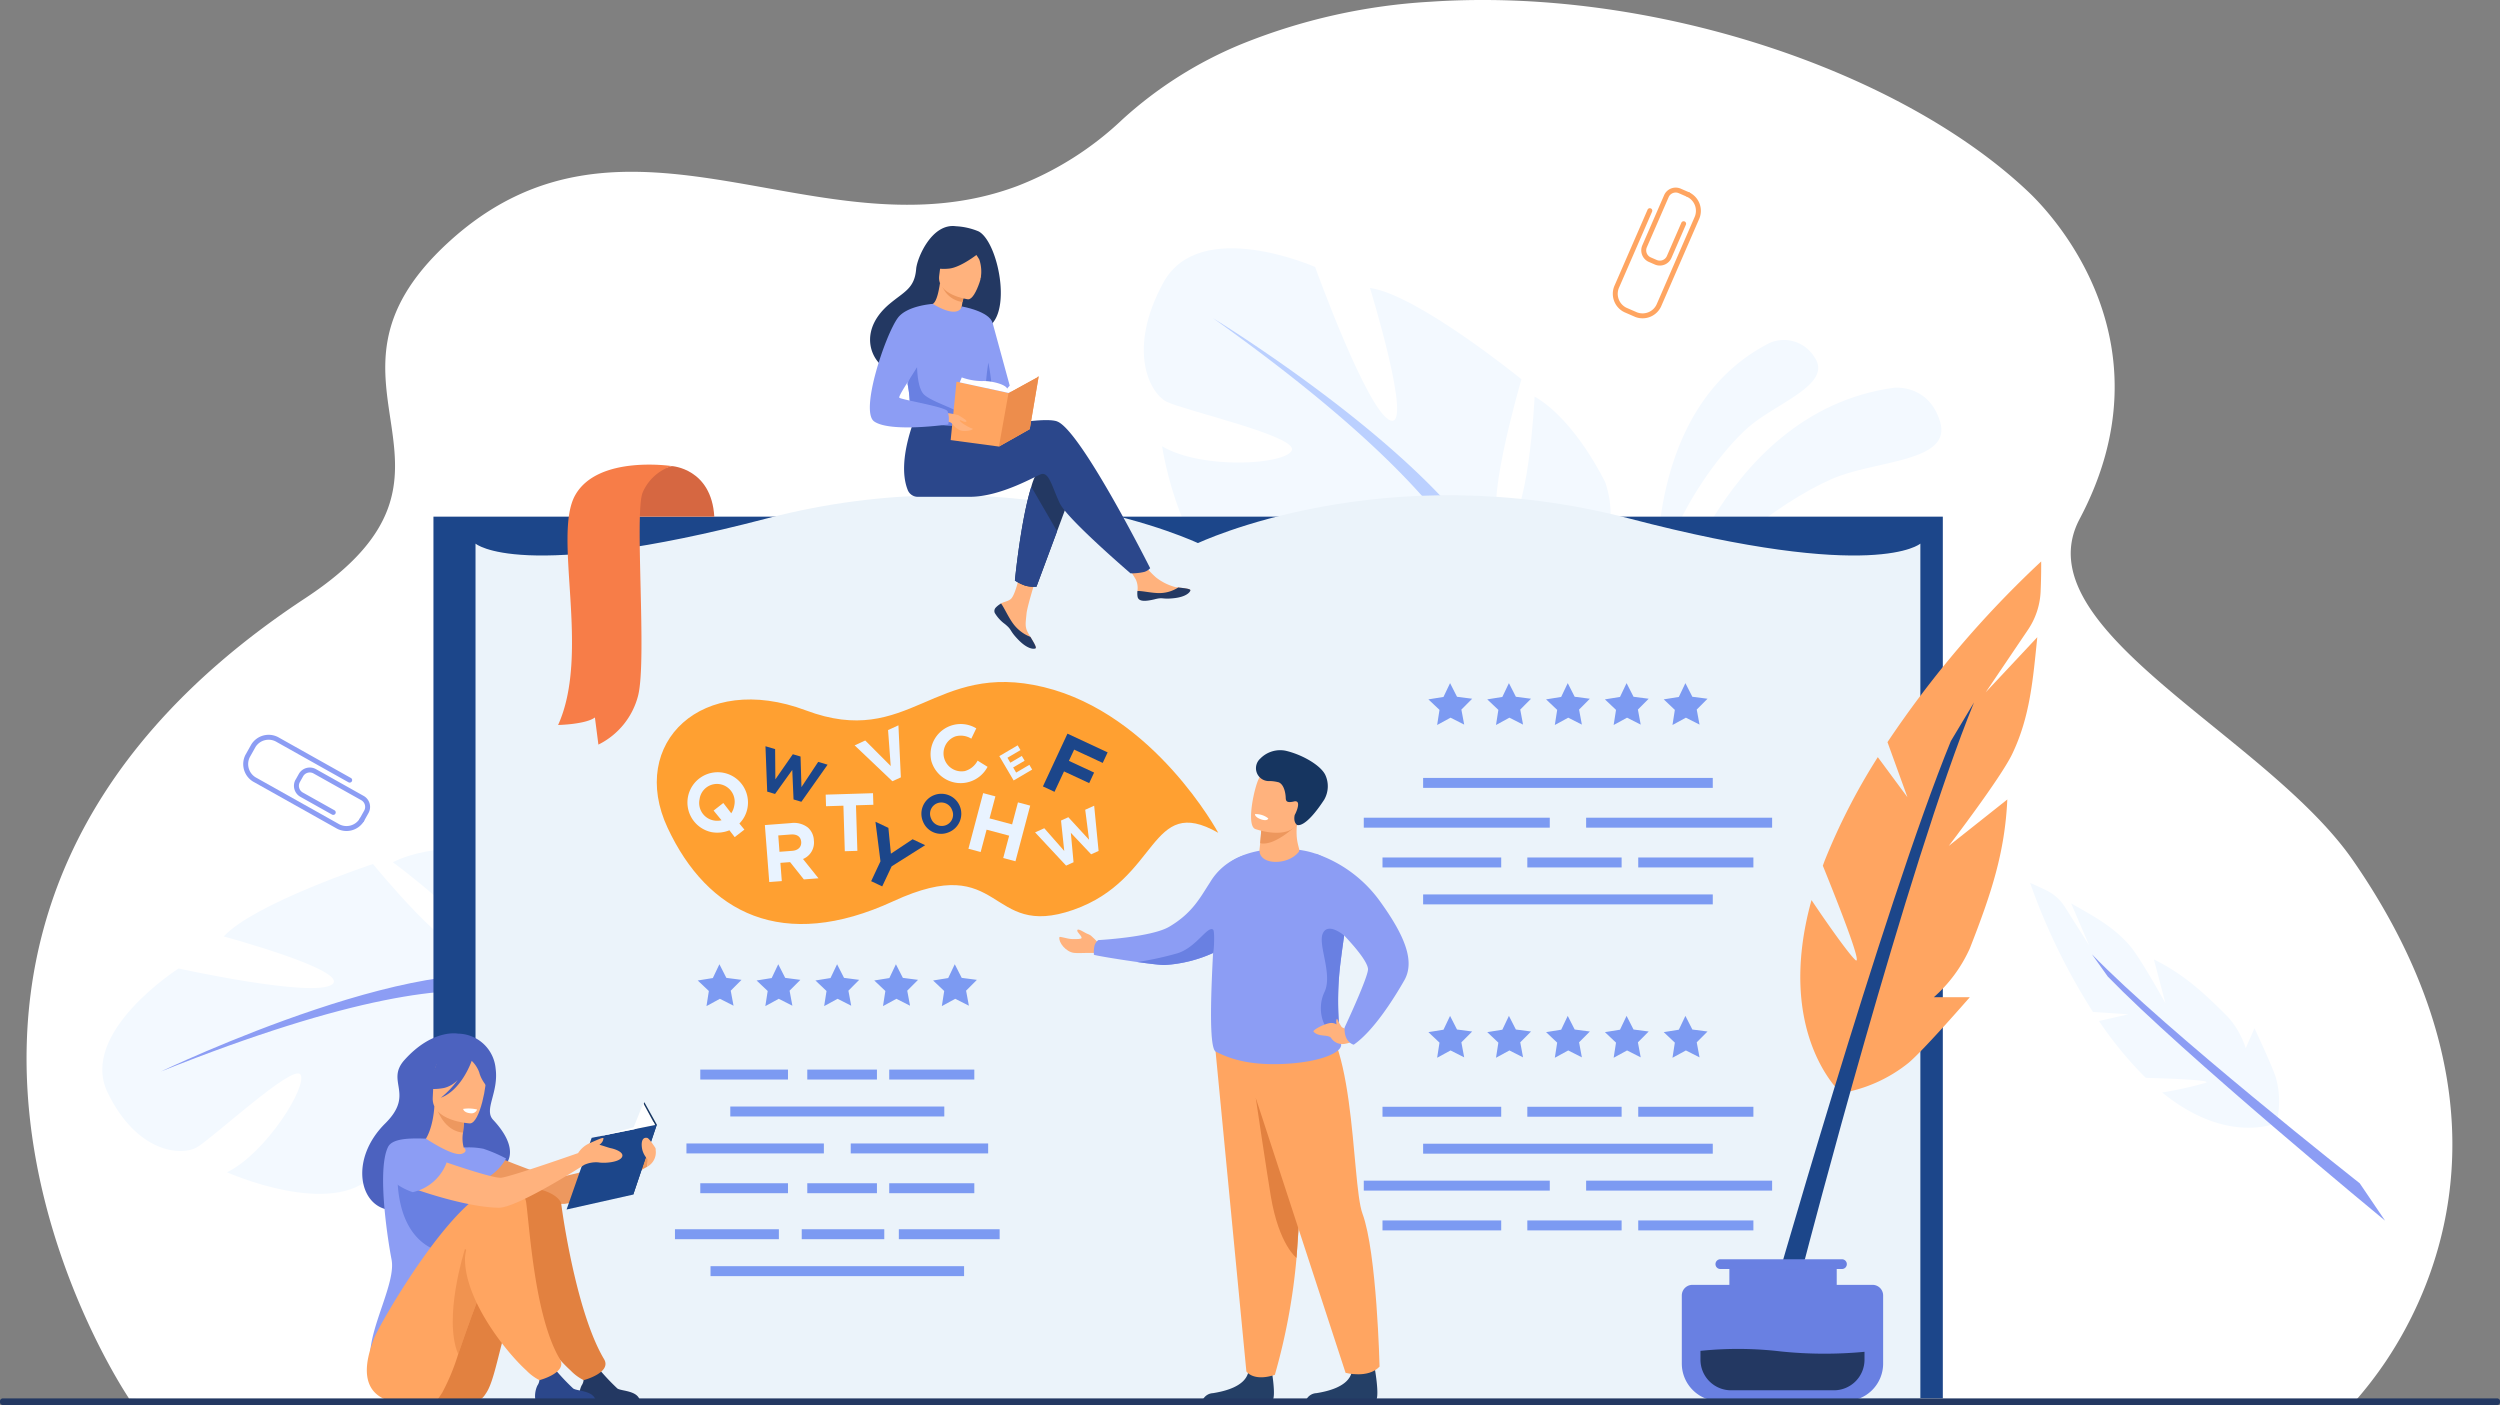 <svg id="Grupo_998550" data-name="Grupo 998550" xmlns="http://www.w3.org/2000/svg" xmlns:xlink="http://www.w3.org/1999/xlink" width="410.116" height="230.487" viewBox="0 0 410.116 230.487">
  <rect x="0" y="0" width="410.116" height="230.487" fill="#808080" stroke="none"/>
  <defs>
    <clipPath id="clip-path">
      <rect id="Rectángulo_344754" data-name="Rectángulo 344754" width="410.116" height="230.487" fill="none"/>
    </clipPath>
    <clipPath id="clip-path-2">
      <rect id="Rectángulo_344753" data-name="Rectángulo 344753" width="410.115" height="230.487" fill="none"/>
    </clipPath>
    <clipPath id="clip-path-3">
      <rect id="Rectángulo_344751" data-name="Rectángulo 344751" width="4.823" height="17.268" fill="none"/>
    </clipPath>
  </defs>
  <g id="Grupo_998549" data-name="Grupo 998549" clip-path="url(#clip-path)">
    <g id="Grupo_998548" data-name="Grupo 998548" transform="translate(0 0)">
      <g id="Grupo_998547" data-name="Grupo 998547" clip-path="url(#clip-path-2)">
        <path id="Trazado_698592" data-name="Trazado 698592" d="M43.624,229.468l-.032-.069a.355.355,0,0,1-.034-.1c-.13-.275-52.613-77.443,28.977-131.162,31.925-21.02-2-34.894,23.389-58.294,29.173-26.889,61.012,2.858,93.454-9.336a52.571,52.571,0,0,0,17.241-10.934A66.663,66.663,0,0,1,226.051,7.265,97.272,97.272,0,0,1,257.21.279c36.249-2.436,77.043,11.262,98.1,31.282,4.237,4.033,23.51,24.891,8.319,53.563-9.592,18.1,30.591,35.392,44.871,56.064,24.192,35.021,16.393,62.476,8.4,77.1-1.015,1.86-2.034,3.51-2.989,4.942a64.67,64.67,0,0,1-5.173,6.714s-365.008-.2-365.107-.474" transform="translate(-22.467 0.001)" fill="#fff"/>
        <path id="Trazado_698593" data-name="Trazado 698593" d="M1678.785,432.535s8.7-36.871,38.046-40.924c0,0,5.71-.7,7.611,5.586s-9.451,6.333-16.469,8.862-23.377,13.25-29.188,26.477" transform="translate(-1406.17 -327.998)" fill="#f3f9ff"/>
        <path id="Trazado_698594" data-name="Trazado 698594" d="M1673.906,385.325s-3.051-30.541,18.365-41.38a5.861,5.861,0,0,1,7.3,2.274c3.114,4.316-5.572,7.342-10.282,11.129s-14.419,16.312-15.386,27.977" transform="translate(-1401.958 -287.688)" fill="#f3f9ff"/>
        <path id="Trazado_698595" data-name="Trazado 698595" d="M1215.65,311.156s20.786-5.892,15.555-21.869c0,0-4.8-10.19-11.612-14.14,0,0-1.047,21.714-5.075,21.269s2.911-24.111,2.911-24.111-17.1-13.9-24.85-14.974c0,0,7.137,23.15,3.342,21.728s-12.34-25.167-12.34-25.167-18.927-8.393-24.906,2.584-2.245,18.069.514,19.5,21.641,5.681,20.569,8.009-14.718,3.206-21.283-.686c0,0,3.214,21.18,13.716,22.653s15.2-4.126,21.669-3.1,10.71,3.848,7.123,4.8-14.069-2.764-20.245.375-10.973,4.837-1.905,9.068,26.473,7.092,31.645.575Z" transform="translate(-967.841 -210.092)" fill="#f3f9ff"/>
        <path id="Trazado_698596" data-name="Trazado 698596" d="M1225.479,321.5s47.373,28.875,48.806,48.856a40.1,40.1,0,0,0,.63,19.013l-.875,3.667s-2.4-13.752-4.928-16.163c0,0,15.341-13.393-43.633-55.373" transform="translate(-1026.476 -269.295)" fill="#bbd0ff"/>
        <path id="Trazado_698597" data-name="Trazado 698597" d="M1504.823,724.795s5.048,13.912-2.958,27.47l-1.906-1.033s5.824-15.648,3.617-24.744,1.248-1.693,1.248-1.693" transform="translate(-1256.384 -604.718)" fill="#bbd0ff"/>
        <path id="Trazado_698598" data-name="Trazado 698598" d="M175.3,879.362s6.962-18.8-7.605-22.469c0,0-10.087-1.213-16.684,2.117,0,0,15.368,11.251,12.855,14.131S147.754,859.3,147.754,859.3s-19.485,6.446-24.484,11.884c0,0,20.867,5.655,17.762,7.885s-25.173-2.628-25.173-2.628-16.438,10.5-11.628,20.374,12.043,10.417,14.593,8.987,15.921-13.89,17.048-11.946-5.639,12.848-12.06,16.018c0,0,17.291,7.72,24.074.362s5.224-13.657,9.493-18.135,8.639-6.375,7.392-3.162-9.669,9.476-10.718,15.73-2.408,10.756,5.621,5.826,19.581-16.922,17.606-24.031Z" transform="translate(-86.567 -717.563)" fill="#f3f9ff"/>
        <path id="Trazado_698599" data-name="Trazado 698599" d="M162.431,1000.433s46.917-22.5,62.361-13.985c0,0,5.116,6.329,1.974,7.109,0,0-1.5-18.227-64.335,6.876" transform="translate(-136.054 -824.65)" fill="#8c9df4"/>
        <rect id="Rectángulo_344721" data-name="Rectángulo 344721" width="247.607" height="144.644" transform="translate(71.105 84.755)" fill="#1c468a"/>
        <path id="Trazado_698600" data-name="Trazado 698600" d="M599.073,648.962V508.224s-30.58-14.677-70.98-4.111-47.716,4.111-47.716,4.111V648.447Z" transform="translate(-402.37 -419.047)" fill="#ebf3fa"/>
        <path id="Trazado_698601" data-name="Trazado 698601" d="M1209.029,648.962V508.224s30.58-14.677,70.98-4.111,47.716,4.111,47.716,4.111V648.447Z" transform="translate(-1012.697 -419.047)" fill="#ebf3fa"/>
        <path id="Trazado_698602" data-name="Trazado 698602" d="M1447.656,692.352l2.488.324-1.771,1.777.461,2.466-2.238-1.135-2.2,1.2.388-2.479-1.822-1.725,2.477-.4,1.077-2.266Z" transform="translate(-1208.639 -578.051)" fill="#7c9af2"/>
        <path id="Trazado_698603" data-name="Trazado 698603" d="M1507.1,692.352l2.488.324-1.771,1.777.461,2.466-2.238-1.135-2.2,1.2.388-2.479-1.822-1.725,2.477-.4,1.077-2.266Z" transform="translate(-1258.427 -578.051)" fill="#7c9af2"/>
        <path id="Trazado_698604" data-name="Trazado 698604" d="M1566.534,692.352l2.488.324-1.77,1.777.46,2.466-2.238-1.135-2.2,1.2.388-2.479-1.822-1.725,2.477-.4,1.077-2.266Z" transform="translate(-1308.213 -578.051)" fill="#7c9af2"/>
        <path id="Trazado_698605" data-name="Trazado 698605" d="M1625.973,692.352l2.488.324-1.771,1.777.46,2.466-2.238-1.135-2.2,1.2.388-2.479-1.822-1.725,2.477-.4,1.077-2.266Z" transform="translate(-1357.999 -578.051)" fill="#7c9af2"/>
        <path id="Trazado_698606" data-name="Trazado 698606" d="M1685.412,692.352l2.488.324-1.771,1.777.46,2.466-2.238-1.135-2.2,1.2.388-2.479-1.822-1.725,2.477-.4,1.077-2.266Z" transform="translate(-1407.787 -578.051)" fill="#7c9af2"/>
        <path id="Trazado_698607" data-name="Trazado 698607" d="M1447.656,1028.513l2.488.324-1.771,1.777.461,2.466-2.238-1.135-2.2,1.2.388-2.479-1.822-1.724,2.477-.4,1.077-2.266Z" transform="translate(-1208.639 -859.624)" fill="#7c9af2"/>
        <path id="Trazado_698608" data-name="Trazado 698608" d="M1507.1,1028.513l2.488.324-1.771,1.777.461,2.466-2.238-1.135-2.2,1.2.388-2.479-1.822-1.724,2.477-.4,1.077-2.266Z" transform="translate(-1258.427 -859.624)" fill="#7c9af2"/>
        <path id="Trazado_698609" data-name="Trazado 698609" d="M1566.534,1028.513l2.488.324-1.77,1.777.46,2.466-2.238-1.135-2.2,1.2.388-2.479-1.822-1.724,2.477-.4,1.077-2.266Z" transform="translate(-1308.213 -859.624)" fill="#7c9af2"/>
        <path id="Trazado_698610" data-name="Trazado 698610" d="M1625.973,1028.513l2.488.324-1.771,1.777.46,2.466-2.238-1.135-2.2,1.2.388-2.479-1.822-1.724,2.477-.4,1.077-2.266Z" transform="translate(-1357.999 -859.624)" fill="#7c9af2"/>
        <path id="Trazado_698611" data-name="Trazado 698611" d="M1685.412,1028.513l2.488.324-1.771,1.777.46,2.466-2.238-1.135-2.2,1.2.388-2.479-1.822-1.724,2.477-.4,1.077-2.266Z" transform="translate(-1407.787 -859.624)" fill="#7c9af2"/>
        <rect id="Rectángulo_344722" data-name="Rectángulo 344722" width="47.515" height="1.632" transform="translate(233.459 127.616)" fill="#7c9af2"/>
        <rect id="Rectángulo_344723" data-name="Rectángulo 344723" width="19.474" height="1.632" transform="translate(226.794 140.668)" fill="#7c9af2"/>
        <rect id="Rectángulo_344724" data-name="Rectángulo 344724" width="15.468" height="1.632" transform="translate(250.552 140.668)" fill="#7c9af2"/>
        <rect id="Rectángulo_344725" data-name="Rectángulo 344725" width="18.891" height="1.632" transform="translate(268.747 140.668)" fill="#7c9af2"/>
        <rect id="Rectángulo_344726" data-name="Rectángulo 344726" width="30.512" height="1.632" transform="translate(223.722 134.142)" fill="#7c9af2"/>
        <rect id="Rectángulo_344727" data-name="Rectángulo 344727" width="30.511" height="1.632" transform="translate(260.2 134.142)" fill="#7c9af2"/>
        <rect id="Rectángulo_344728" data-name="Rectángulo 344728" width="47.515" height="1.632" transform="translate(233.459 146.728)" fill="#7c9af2"/>
        <rect id="Rectángulo_344729" data-name="Rectángulo 344729" width="19.474" height="1.632" transform="translate(226.794 181.563)" fill="#7c9af2"/>
        <rect id="Rectángulo_344730" data-name="Rectángulo 344730" width="15.468" height="1.632" transform="translate(250.552 181.563)" fill="#7c9af2"/>
        <rect id="Rectángulo_344731" data-name="Rectángulo 344731" width="18.891" height="1.632" transform="translate(268.747 181.563)" fill="#7c9af2"/>
        <rect id="Rectángulo_344732" data-name="Rectángulo 344732" width="47.515" height="1.632" transform="translate(233.459 187.623)" fill="#7c9af2"/>
        <rect id="Rectángulo_344733" data-name="Rectángulo 344733" width="19.474" height="1.632" transform="translate(226.794 200.209)" fill="#7c9af2"/>
        <rect id="Rectángulo_344734" data-name="Rectángulo 344734" width="15.468" height="1.632" transform="translate(250.552 200.209)" fill="#7c9af2"/>
        <rect id="Rectángulo_344735" data-name="Rectángulo 344735" width="18.891" height="1.632" transform="translate(268.747 200.209)" fill="#7c9af2"/>
        <rect id="Rectángulo_344736" data-name="Rectángulo 344736" width="30.512" height="1.632" transform="translate(223.722 193.682)" fill="#7c9af2"/>
        <rect id="Rectángulo_344737" data-name="Rectángulo 344737" width="30.511" height="1.632" transform="translate(260.2 193.682)" fill="#7c9af2"/>
        <path id="Trazado_698612" data-name="Trazado 698612" d="M709.543,976.338l2.488.324-1.771,1.777.461,2.466-2.238-1.135-2.2,1.2.388-2.479-1.822-1.724,2.477-.4,1.077-2.266Z" transform="translate(-590.387 -815.922)" fill="#7c9af2"/>
        <path id="Trazado_698613" data-name="Trazado 698613" d="M768.982,976.338l2.488.324L769.7,978.44l.46,2.466-2.238-1.135-2.2,1.2.388-2.479-1.822-1.724,2.477-.4,1.077-2.266Z" transform="translate(-640.173 -815.922)" fill="#7c9af2"/>
        <path id="Trazado_698614" data-name="Trazado 698614" d="M828.42,976.338l2.488.324-1.771,1.777.461,2.466-2.238-1.135-2.2,1.2.388-2.479-1.822-1.724,2.477-.4,1.077-2.266Z" transform="translate(-689.96 -815.922)" fill="#7c9af2"/>
        <path id="Trazado_698615" data-name="Trazado 698615" d="M887.859,976.338l2.488.324-1.771,1.777.461,2.466-2.238-1.135-2.2,1.2.388-2.479-1.822-1.724,2.477-.4,1.077-2.266Z" transform="translate(-739.747 -815.922)" fill="#7c9af2"/>
        <path id="Trazado_698616" data-name="Trazado 698616" d="M947.3,976.338l2.488.324-1.771,1.777.46,2.466-2.238-1.135-2.2,1.2.388-2.479-1.822-1.724,2.477-.4,1.077-2.266Z" transform="translate(-789.534 -815.922)" fill="#7c9af2"/>
        <path id="Trazado_698617" data-name="Trazado 698617" d="M638.472,470.836s6.508.372,6.974,8.3H630.684l1.865-6.682Z" transform="translate(-528.268 -394.378)" fill="#d66741"/>
        <rect id="Rectángulo_344738" data-name="Rectángulo 344738" width="14.388" height="1.632" transform="translate(114.878 175.462)" fill="#7c9af2"/>
        <rect id="Rectángulo_344739" data-name="Rectángulo 344739" width="11.428" height="1.632" transform="translate(132.431 175.462)" fill="#7c9af2"/>
        <rect id="Rectángulo_344740" data-name="Rectángulo 344740" width="13.958" height="1.632" transform="translate(145.875 175.462)" fill="#7c9af2"/>
        <rect id="Rectángulo_344741" data-name="Rectángulo 344741" width="35.107" height="1.632" transform="translate(119.802 181.522)" fill="#7c9af2"/>
        <rect id="Rectángulo_344742" data-name="Rectángulo 344742" width="14.388" height="1.632" transform="translate(114.878 194.108)" fill="#7c9af2"/>
        <rect id="Rectángulo_344743" data-name="Rectángulo 344743" width="11.428" height="1.632" transform="translate(132.431 194.108)" fill="#7c9af2"/>
        <rect id="Rectángulo_344744" data-name="Rectángulo 344744" width="13.958" height="1.632" transform="translate(145.875 194.108)" fill="#7c9af2"/>
        <rect id="Rectángulo_344745" data-name="Rectángulo 344745" width="22.544" height="1.631" transform="translate(112.608 187.582)" fill="#7c9af2"/>
        <rect id="Rectángulo_344746" data-name="Rectángulo 344746" width="22.544" height="1.631" transform="translate(139.56 187.582)" fill="#7c9af2"/>
        <rect id="Rectángulo_344747" data-name="Rectángulo 344747" width="17.048" height="1.632" transform="translate(110.724 201.653)" fill="#7c9af2"/>
        <rect id="Rectángulo_344748" data-name="Rectángulo 344748" width="13.541" height="1.632" transform="translate(131.521 201.653)" fill="#7c9af2"/>
        <rect id="Rectángulo_344749" data-name="Rectángulo 344749" width="16.538" height="1.632" transform="translate(147.45 201.653)" fill="#7c9af2"/>
        <rect id="Rectángulo_344750" data-name="Rectángulo 344750" width="41.596" height="1.632" transform="translate(116.558 207.712)" fill="#7c9af2"/>
        <path id="Trazado_698618" data-name="Trazado 698618" d="M582.468,469.606s-12.12-1.855-15.849,4.783,2.564,25.864-2.8,37.693c0,0,4.534-.1,6.038-1.237l.572,4.454a12.385,12.385,0,0,0,6.526-8.08c1.45-5.9-.621-29.834.725-33.252a7.768,7.768,0,0,1,4.784-4.361" transform="translate(-472.265 -393.148)" fill="#f77d48"/>
        <path id="Trazado_698619" data-name="Trazado 698619" d="M755.615,713.7s-10.5-19.479-28.6-23.886-22.035,10.211-39.041,3.814-29.2,5.359-22.667,19.3,18.826,20.4,37.026,12,15.282,6.4,29.521,1.42,12.4-19.1,23.757-12.644" transform="translate(-555.773 -577.092)" fill="#ffa031"/>
        <path id="Trazado_698620" data-name="Trazado 698620" d="M940.059,737.481a4.945,4.945,0,0,1,7.349-5.438l-.817,1.693a3.245,3.245,0,0,0-2.6-.376,2.956,2.956,0,0,0,1.545,5.687,3.385,3.385,0,0,0,2.09-1.706l1.635,1.013a4.993,4.993,0,0,1-9.2-.873" transform="translate(-787.254 -612.559)" fill="#e9f3ff"/>
        <path id="Trazado_698621" data-name="Trazado 698621" d="M699.943,789.461a5.23,5.23,0,0,1-2.953.3,4.966,4.966,0,1,1,5.922-3.968,4.854,4.854,0,0,1-1.33,2.559l.821,1-1.59,1.23Zm-1.29-1.643-1.3-1.589,1.592-1.243,1.3,1.685a3.221,3.221,0,0,0,.5-1.275,2.916,2.916,0,0,0-2.32-3.489,2.878,2.878,0,0,0-3.374,2.452,2.916,2.916,0,0,0,2.32,3.489,3.092,3.092,0,0,0,1.288-.03" transform="translate(-580.288 -653.257)" fill="#e9f3ff"/>
        <path id="Trazado_698622" data-name="Trazado 698622" d="M772.682,831.733l4.273-.325a3.735,3.735,0,0,1,2.8.741,2.964,2.964,0,0,1,.966,2.1,2.911,2.911,0,0,1-1.783,3.05l2.538,3.165-2.4.183-2.257-2.837-1.589.121.228,2.991-2.057.156Zm4.485,4.226c1-.076,1.535-.654,1.473-1.469-.067-.881-.716-1.288-1.717-1.212l-2.043.155.2,2.684Z" transform="translate(-647.208 -696.383)" fill="#e9f3ff"/>
        <path id="Trazado_698623" data-name="Trazado 698623" d="M773.286,753.859l1.584.47.04,4.964,2.864-4.122,1.267.376.15,5.017,2.743-4.137,1.545.459-4.3,6.086-1.286-.382-.211-4.847-2.823,3.946-1.286-.382Z" transform="translate(-647.714 -631.441)" fill="#1c468a"/>
        <path id="Trazado_698624" data-name="Trazado 698624" d="M1045.662,818.29l1.506-.68,3.277,3.728-.529-4.991,1.2-.544,3.4,3.7-.631-4.923,1.469-.664.725,7.419-1.223.552-3.33-3.528.446,4.831-1.223.552Z" transform="translate(-875.859 -681.742)" fill="#e9f3ff"/>
        <path id="Trazado_698625" data-name="Trazado 698625" d="M931.254,807.165a3.273,3.273,0,1,1,4.208,1.756,3.184,3.184,0,0,1-4.208-1.756m4.767-1.891a1.871,1.871,0,0,0-2.447-1.111,1.846,1.846,0,0,0-1,2.48,1.87,1.87,0,0,0,2.447,1.111,1.846,1.846,0,0,0,1-2.48" transform="translate(-779.838 -672.387)" fill="#1c468a"/>
        <path id="Trazado_698626" data-name="Trazado 698626" d="M980.7,801.213l2.008.534-.96,3.613,3.7.984.96-3.612,2.008.534L986,812.394l-2.008-.534.974-3.665-3.7-.985-.974,3.665-2.008-.534Z" transform="translate(-819.417 -671.105)" fill="#e9f3ff"/>
        <path id="Trazado_698627" data-name="Trazado 698627" d="M837.021,803.338l-2.851.087-.058-1.9,7.764-.238.058,1.9-2.852.087.229,7.47-2.062.063Z" transform="translate(-698.662 -671.167)" fill="#e9f3ff"/>
        <path id="Trazado_698628" data-name="Trazado 698628" d="M863.371,736.041l1.739-.8,4.179,4.188-.435-5.9,1.7-.777.4,8.537-1.391.636Z" transform="translate(-723.17 -613.766)" fill="#e9f3ff"/>
        <path id="Trazado_698629" data-name="Trazado 698629" d="M1009.521,754.7l3.012-1.772.46.782-2.139,1.258.476.81,1.882-1.107.46.782-1.883,1.107.493.839,2.168-1.275.46.781-3.041,1.788Z" transform="translate(-845.587 -630.659)" fill="#e9f3ff"/>
        <path id="Trazado_698630" data-name="Trazado 698630" d="M881.571,836.645l-.822-6.489,2.122,1,.411,4.238,3.561-2.37,2.063.97-5.5,3.472-1.546,3.289-1.815-.853Z" transform="translate(-737.134 -695.348)" fill="#1c468a"/>
        <path id="Trazado_698631" data-name="Trazado 698631" d="M1057.6,741.15l6.591,3.069-.806,1.731-4.687-2.182-.858,1.842,4.13,1.923-.806,1.731-4.13-1.923-1.56,3.351-1.9-.887Z" transform="translate(-882.487 -620.796)" fill="#1c468a"/>
        <path id="Trazado_698632" data-name="Trazado 698632" d="M1214.549,1382.986h11.44c.82-.556-.221-5.991-.221-5.991s-3.123-1.185-3.662,1.224-3.977,3.173-5.8,3.467a1.958,1.958,0,0,0-1.762,1.3" transform="translate(-1017.321 -1153.144)" fill="#243f66"/>
        <path id="Trazado_698633" data-name="Trazado 698633" d="M1226.208,1043.808l5.341,55.475s1.119,1.724,4.669.562a101.642,101.642,0,0,0,3.558-19.188c.012-.168.026-.337.038-.505.271-3.694.594-8.839.9-13.939.555-9.271,1.048-18.4,1.048-18.4Z" transform="translate(-1027.086 -874.306)" fill="#ffa561"/>
        <path id="Trazado_698634" data-name="Trazado 698634" d="M1268.6,1109.163s1.831,12.356,2.464,16.113c1.347,8,4.22,10.124,4.22,10.124.012-.168.026-.337.038-.505.271-3.694.594-8.839.9-13.939Z" transform="translate(-1062.595 -929.048)" fill="#e28140"/>
        <path id="Trazado_698635" data-name="Trazado 698635" d="M1076.519,941.287s-1.06-1.287-1.63-1.467-1.674-1.035-1.818-.683.742.894.695,1.3c-.021.177-.705.187-1.464.178-.963-.011-2.134-.529-2.177-.294-.159.858,1.1,2.419,2.415,2.558,1.057.112,2.526-.107,4.29.08.611.064-.312-1.668-.312-1.668" transform="translate(-896.338 -786.562)" fill="#ffb27d"/>
        <path id="Trazado_698636" data-name="Trazado 698636" d="M1105.019,879.513c.036.1,3.839.74,7.131,1.2,1.938.273,3.7.485,4.412.493a22.389,22.389,0,0,0,8.018-1.981,34.068,34.068,0,0,0,6.216-3.431c1.88-1.307,1.938-2.331,3.5-4.431,4.853-6.519-1.525-9.275-5.033-8.024a9.989,9.989,0,0,0-5.211,4.334c-1.556,2.362-2.826,4.992-6.7,7.263-2.919,1.712-11.62,2.181-11.62,2.181a1.8,1.8,0,0,0-.64,1,5.361,5.361,0,0,0-.075,1.394" transform="translate(-925.564 -722.897)" fill="#8c9df4"/>
        <path id="Trazado_698637" data-name="Trazado 698637" d="M1319.036,1382.986h11.441c.82-.556-.221-5.991-.221-5.991s-3.123-1.185-3.662,1.224-3.977,3.173-5.8,3.467a1.958,1.958,0,0,0-1.762,1.3" transform="translate(-1104.84 -1153.144)" fill="#243f66"/>
        <path id="Trazado_698638" data-name="Trazado 698638" d="M1252.642,1027.441l17.325,53.027s3.686.985,5.574-1.025c0,0-.438-18.7-2.8-25.08-1.913-5.165-.985-33.052-9.467-33.289s-10.63,6.367-10.63,6.367" transform="translate(-1049.228 -855.258)" fill="#ffa561"/>
        <path id="Trazado_698639" data-name="Trazado 698639" d="M1224.188,890.617c2.673,1.377,6.141,2.344,11.865,1.972,5.5-.358,8.862-1.867,8.691-3.182-.085-.655-.167-1.328-.238-2.031a50.872,50.872,0,0,1,.193-11.8c.162-1.342.369-2.769.544-4.009v0h0a28.764,28.764,0,0,0,.36-3.212s-1.741-7.821-3.046-9.078a5.611,5.611,0,0,0-1.98-1.127l-.007,0c-3.932-1.418-11.16-1.1-14.356,1.671a10.224,10.224,0,0,0-2.021,5.8c-.06,3.929-1.743,24.11-.007,25" transform="translate(-1024.738 -718.097)" fill="#8c9df4"/>
        <path id="Trazado_698640" data-name="Trazado 698640" d="M1278.781,834.416c.394-.5-.718-1.428-.221-5.068a2.585,2.585,0,0,0-.9.149c-1.621.384-4.88,1.308-5.024,1.349h-.005s-.04.766-.174,2.138q-.017.181-.036.378c-.017.161-.029.332-.053.507-.386,2.739,4.568,2.878,6.414.547" transform="translate(-1065.732 -694.659)" fill="#ffb27d"/>
        <path id="Trazado_698641" data-name="Trazado 698641" d="M1273.029,833.83c2.42.555,6.032-3.018,6.032-3.018a3.814,3.814,0,0,0-.828-.469c-1.621.384-4.88,1.308-5.025,1.349h-.005s-.04.766-.174,2.138" transform="translate(-1066.304 -695.504)" fill="#ed975d"/>
        <path id="Trazado_698642" data-name="Trazado 698642" d="M1264.507,786.207a12.312,12.312,0,0,0,2.264.528c1.855.251,4.3.1,5.062-2.142,1.291-3.778,2.94-6.044-.859-7.587-2.034-.826-3.335-.87-4.218-.554a3.054,3.054,0,0,0-1.563,1.353c-.738,1.156-2.222,7.741-.685,8.4" transform="translate(-1058.605 -650.214)" fill="#ffb27d"/>
        <path id="Trazado_698643" data-name="Trazado 698643" d="M1269.487,759.1a2.114,2.114,0,0,0,1.261,3.682,6.16,6.16,0,0,1,1.785.213c.945.42,1.114,2,1.132,2.507s.083.929,1.366.627a.623.623,0,0,1,.466.028c.532.316-.148,1.846-.353,2.178,0,0-.3,1.1.36,1.63.079.064,1.366.626,4.468-4.12a4.408,4.408,0,0,0,.2-4.039c-.752-1.616-3.839-3.387-6.56-4.006a4.566,4.566,0,0,0-4.124,1.3" transform="translate(-1062.747 -634.653)" fill="#163560"/>
        <path id="Trazado_698644" data-name="Trazado 698644" d="M1267.784,822.438s-.08.489,1.058.879c0,0,.955.328,1.129-.174a3.241,3.241,0,0,0-2.187-.706" transform="translate(-1061.91 -688.883)" fill="#fff"/>
        <path id="Trazado_698645" data-name="Trazado 698645" d="M1149.013,943.992c1.938.273,3.7.485,4.412.493a22.387,22.387,0,0,0,8.018-1.981c.143-.5.286-3.627-.019-3.837-.928-.639-2.774,2.968-5.873,3.9a52.618,52.618,0,0,1-6.538,1.422" transform="translate(-962.427 -786.175)" fill="#6980e2"/>
        <path id="Trazado_698646" data-name="Trazado 698646" d="M1336.425,955.336a.957.957,0,0,0,1.01-.259,50.87,50.87,0,0,1,.193-11.8c.162-1.343.369-2.769.544-4.009v0s-2.594-2.232-3.484-.389,1.652,6.737.254,9.661-.087,6.364,1.482,6.8" transform="translate(-1117.667 -785.799)" fill="#6980e2"/>
        <path id="Trazado_698647" data-name="Trazado 698647" d="M1334.019,1033.409s-1.4,1.017-1.762.957c-1.053-.176-1.6-1.034-2.577-.952s-3.046,1.176-2.807,1.426c.869.909,2.21.417,2.84.972a2.231,2.231,0,0,0,2.29,1.024,6.065,6.065,0,0,0,2.994-1.469Z" transform="translate(-1111.389 -865.594)" fill="#ffb27d"/>
        <path id="Trazado_698648" data-name="Trazado 698648" d="M1329.09,862.381a21.508,21.508,0,0,1,10.485,7.718c4.36,6.006,5.771,10.064,4.055,13.068s-5.053,8.313-8.294,10.55c0,0-1.621-.347-1.493-2.826,0,0,3.979-8.484,3.836-9.632-.267-2.137-5.933-7.553-7.172-8.671s-1.416-10.208-1.416-10.208" transform="translate(-1113.262 -722.34)" fill="#8c9df4"/>
        <path id="Trazado_698649" data-name="Trazado 698649" d="M1350.851,1030.786a11.549,11.549,0,0,1-.8-1.409c-.1-.318-.257.165-.191.493a1.278,1.278,0,0,1-.016.588Z" transform="translate(-1130.645 -862.131)" fill="#ffb27d"/>
        <path id="Trazado_698650" data-name="Trazado 698650" d="M1660.243,202.132l-.98-.426a2.072,2.072,0,0,1-1.072-2.723l3.578-8.225a2.072,2.072,0,0,1,2.723-1.072l1.4.611a.405.405,0,0,1-.323.743l-1.4-.611a1.261,1.261,0,0,0-1.657.653l-3.578,8.225a1.261,1.261,0,0,0,.652,1.658l.98.426a1.261,1.261,0,0,0,1.657-.653l2.375-5.46a.4.4,0,0,1,.743.323l-2.375,5.46a2.072,2.072,0,0,1-2.723,1.072" transform="translate(-1388.776 -158.739)" fill="#ffa561"/>
        <path id="Trazado_698651" data-name="Trazado 698651" d="M1633.023,214.583l-1.757-.764a3.352,3.352,0,0,1-1.58-4.457L1635.064,197a.405.405,0,0,1,.743.323l-5.379,12.366a2.543,2.543,0,0,0,1.16,3.391l1.757.764a2.543,2.543,0,0,0,3.272-1.463l6.126-14.085a2.543,2.543,0,0,0-1.16-3.391.4.4,0,1,1,.323-.743,3.352,3.352,0,0,1,1.58,4.457l-6.126,14.085a3.352,3.352,0,0,1-4.338,1.883" transform="translate(-1364.788 -162.6)" fill="#ffa561"/>
        <path id="Trazado_698652" data-name="Trazado 698652" d="M297.26,777.358l.523-.932a2.072,2.072,0,0,1,2.817-.792l7.822,4.389a2.072,2.072,0,0,1,.792,2.817l-.749,1.335a.4.4,0,1,1-.706-.4l.749-1.335a1.261,1.261,0,0,0-.482-1.715L300.2,776.34a1.261,1.261,0,0,0-1.715.482l-.523.932a1.261,1.261,0,0,0,.482,1.715l5.193,2.913a.405.405,0,1,1-.4.706l-5.192-2.913a2.072,2.072,0,0,1-.792-2.818" transform="translate(-248.767 -649.458)" fill="#8c9df4"/>
        <path id="Trazado_698653" data-name="Trazado 698653" d="M246.007,745.654l.937-1.671a3.352,3.352,0,0,1,4.594-1.122l11.76,6.6a.4.4,0,1,1-.4.706l-11.76-6.6a2.543,2.543,0,0,0-3.491.812l-.937,1.671a2.543,2.543,0,0,0,1.126,3.4l13.4,7.516a2.543,2.543,0,0,0,3.491-.812.4.4,0,1,1,.706.4,3.351,3.351,0,0,1-4.594,1.122l-13.4-7.516a3.351,3.351,0,0,1-1.436-4.505" transform="translate(-205.733 -621.836)" fill="#8c9df4"/>
        <path id="Trazado_698654" data-name="Trazado 698654" d="M381.643,1043.928s-4.138-.821-8.755,4.307c-3.2,3.553,1.768,5.522-3.172,10.426-5.805,5.762-4.327,13.393.528,14.162,4.23.67,11.369-5.172,14.062-5.32,5.54-.306,8.32-3.86,3.108-9.439-1.561-1.671.93-4.435.417-8.365a6.293,6.293,0,0,0-6.189-5.77" transform="translate(-306.522 -874.366)" fill="#4c62bf"/>
        <path id="Trazado_698655" data-name="Trazado 698655" d="M469.221,1161.462s10.549,4.6,12.655,4.51,15.082-3.952,15.082-3.952l-.33,2.232s-10.014,5.759-13.515,6.086c-3.447.322-15.233-3.093-16.37-3.814s-.828-4.332,2.479-5.062" transform="translate(-390.448 -972.854)" fill="#ed985f"/>
        <path id="Trazado_698656" data-name="Trazado 698656" d="M419.821,1129.9a11.156,11.156,0,0,1-3.9,1.66c-6.012,1.389-8.316-3.692-9.181-7.18a5.164,5.164,0,0,1,2.037-.626c.435-.051.892-.085,1.27-.1.675-.517,1.681-2.633,1.9-5.919l.283.076,4.738,1.3s-.217,1.506-.323,2.93a5.636,5.636,0,0,0,.116,2.439c.37.08.592.132.592.132a.011.011,0,0,0,0,0,30.486,30.486,0,0,1,2.464,5.29" transform="translate(-340.69 -936.229)" fill="#ffb27d"/>
        <path id="Trazado_698657" data-name="Trazado 698657" d="M445.3,1119.505s-.218,1.5-.323,2.93c-2.684-.269-3.93-2.824-4.415-4.226Z" transform="translate(-369.023 -936.625)" fill="#ed985f"/>
        <path id="Trazado_698658" data-name="Trazado 698658" d="M443.214,1078.471s-6.371-.351-6.091-4.316-.354-6.68,3.726-6.623,4.763,1.625,4.991,2.971-.961,7.957-2.626,7.967" transform="translate(-366.132 -894.177)" fill="#ffb27d"/>
        <path id="Trazado_698659" data-name="Trazado 698659" d="M435.539,1064.073c-.9-1.263-1.66-1.054-2.1-.726a4.46,4.46,0,0,0-5.785.5,7.592,7.592,0,0,1-2.8,4.3s1.108.8,3.832.3a4.556,4.556,0,0,0,2.273-1.339,14.886,14.886,0,0,1-2.779,2.938c3.3-1.247,4.9-5.6,5.063-6.058a5,5,0,0,1,1.255,1.949c.245,1.032,1.3,2.646,1.912,2.619a6.592,6.592,0,0,0-.87-4.486" transform="translate(-355.863 -889.964)" fill="#4c62bf"/>
        <path id="Trazado_698660" data-name="Trazado 698660" d="M377.393,1169.946c-.576-2.941-2.451-14.693-.576-18.474.674-1.359,3.318-1.481,6.218-1.362.9.583,4.342,2.785,5.755,2.51l.079-.018c.665-.167.916-.634.361-1.037a12.675,12.675,0,0,1,3.221.2,23.821,23.821,0,0,1,3.726,1.6,8.549,8.549,0,0,1-3.387,3.326c.343,3.07-.167,4.424-3.352,11.515a13.481,13.481,0,0,0,.363,11.39s-15.842,12.738-15.931,6.252c-.066-4.883,4.258-12.137,3.522-15.9" transform="translate(-313.158 -963.316)" fill="#8c9df4"/>
        <path id="Trazado_698661" data-name="Trazado 698661" d="M426.691,1237.381a2.945,2.945,0,0,0,2.119-1.29l.245-.369c1.8-2.73,2.5-11.09,6.561-20,.988-2.168,4.535-2.558,5.5-5.01,0,0,2.38-7.945-4.556-8.179s-18.576,22.106-18.759,24.449c-.178,2.27-4.586,11.916,8.888,10.4" transform="translate(-349.263 -1007.257)" fill="#e28140"/>
        <path id="Trazado_698662" data-name="Trazado 698662" d="M595.117,1389.579h-9.872a4.1,4.1,0,0,1,.279-2.646,1.9,1.9,0,0,0-.071-2.272,3.84,3.84,0,0,0,1.663.313,3.482,3.482,0,0,0,1.468-.516,35.512,35.512,0,0,0,2.813,2.955c.645.464,3.522.3,3.721,2.167" transform="translate(-490.12 -1159.638)" fill="#233862"/>
        <path id="Trazado_698663" data-name="Trazado 698663" d="M401.606,1177.646s-1.285,11.69,7.048,14.139,10.7-10.756,3.971-11.706a64.767,64.767,0,0,1-11.018-2.434" transform="translate(-336.33 -986.41)" fill="#6980e2"/>
        <path id="Trazado_698664" data-name="Trazado 698664" d="M522.924,1203.215c.594,4.456,2.916,18.522,7.011,25.385,1.32,2.213-3.326,3.453-3.351,3.446a7.911,7.911,0,0,1-2.14-1.588c-3.324-3-10.073-11.48-10.073-18.282,0-3.317-.058-9.651,2.353-11.26,1.485-.992,5.964.528,6.2,2.3" transform="translate(-430.843 -1005.639)" fill="#e28140"/>
        <path id="Trazado_698665" data-name="Trazado 698665" d="M381.973,1234.585s.366-.509,1-1.476a35,35,0,0,0,2.619-6.314c1.071-3.045,2.341-6.792,3.928-10.69.49-1.2,1.01-2.421,1.563-3.637.988-2.168,3.706-1.869,4.673-4.32,0,0,3.773-8.5-3.163-8.732s-20.116,22.731-20.873,24.956c-.829,2.435-4.875,12.546,10.248,10.213" transform="translate(-310.431 -1004.644)" fill="#ffa561"/>
        <path id="Trazado_698666" data-name="Trazado 698666" d="M550.491,1389.579h-9.872a4.1,4.1,0,0,1,.279-2.646,1.9,1.9,0,0,0-.071-2.272,3.84,3.84,0,0,0,1.663.313,3.482,3.482,0,0,0,1.468-.516,35.482,35.482,0,0,0,2.813,2.955c.645.464,3.522.3,3.72,2.167" transform="translate(-452.741 -1159.638)" fill="#2b478b"/>
        <g id="Grupo_998546" data-name="Grupo 998546" transform="translate(74.27 204.883)" opacity="0.5">
          <g id="Grupo_998545" data-name="Grupo 998545">
            <g id="Grupo_998544" data-name="Grupo 998544" clip-path="url(#clip-path-3)">
              <path id="Trazado_698667" data-name="Trazado 698667" d="M458.256,1278.956c1.071-3.045,2.341-6.792,3.928-10.69-.414-2.953-1.309-5.537-2.813-6.578,0,0-3.648,11.3-1.116,17.268" transform="translate(-457.362 -1261.688)" fill="#e28140"/>
            </g>
          </g>
        </g>
        <path id="Trazado_698668" data-name="Trazado 698668" d="M479.783,1203.81c.594,4.456,1.431,18.839,5.526,25.7,1.32,2.213-3.326,3.453-3.351,3.446a7.91,7.91,0,0,1-2.14-1.588c-3.324-3-10.073-11.48-10.073-18.282,0-3.317,3.892-9.385,6.3-10.994a2.426,2.426,0,0,1,3.734,1.717" transform="translate(-393.464 -1006.55)" fill="#ffa561"/>
        <path id="Trazado_698669" data-name="Trazado 698669" d="M470.175,1120.119a5.884,5.884,0,0,0-2.3-.1s.09.661,1.34.726a1,1,0,0,0,.957-.626" transform="translate(-391.9 -938.105)" fill="#fff"/>
        <path id="Trazado_698670" data-name="Trazado 698670" d="M630.125,1117.095l-2.047-3.693-4.428,12.355,2.612,2.8Z" transform="translate(-522.377 -932.599)" fill="#163560"/>
        <path id="Trazado_698671" data-name="Trazado 698671" d="M576.481,1138.305l-4.116,11.758,10.94-2.454,3.862-11.466Z" transform="translate(-479.42 -951.646)" fill="#1c468a"/>
        <path id="Trazado_698672" data-name="Trazado 698672" d="M603.823,1136.03l9.166-2.364.262.456Z" transform="translate(-505.77 -949.572)" fill="#fff"/>
        <path id="Trazado_698673" data-name="Trazado 698673" d="M643.143,1117.909l-1.842-3.4-1.665,4.136,3.369-.776Z" transform="translate(-535.766 -933.525)" fill="#fff"/>
        <path id="Trazado_698674" data-name="Trazado 698674" d="M428.581,1151.266c-.356-.068-1.119-.356-1.892-.569a1.584,1.584,0,0,0,.559-.625c.138-.435.23-.576-.23-.438s-2.068.875-2.068.875l0,0a4.26,4.26,0,0,0-1.755,1.558s-11.311,3.976-12.672,4.044c-2.105.106-16.117-5.054-16.117-5.054-3.307.73-2.565,4.793-1.427,5.514s11.22,4.389,17.2,4.458c3.026.035,14.035-7.041,14.035-7.041a4.683,4.683,0,0,1,2.3-.4c1.011.184,3.355,0,3.86-.827s-1.195-1.379-1.792-1.494" transform="translate(-328.361 -962.905)" fill="#ffb27d"/>
        <path id="Trazado_698675" data-name="Trazado 698675" d="M399.03,1159.544a7.7,7.7,0,0,1-5.557,4.87s-7.107-2.19-3.568-7.031c0,0,3.5-2.6,9.126,2.162" transform="translate(-325.761 -968.844)" fill="#8c9df4"/>
        <path id="Trazado_698676" data-name="Trazado 698676" d="M650.548,1151.411h0a1.088,1.088,0,0,0-.038-.323s-1.014-1.6-1.346-1.669c-1.011-.2-1.011,1.132-.8,1.991a3.488,3.488,0,0,0,.837,1.483h0l-.04,1.255a2.684,2.684,0,0,0,1.384-2.738" transform="translate(-542.984 -962.751)" fill="#ffb27d"/>
        <path id="Trazado_698677" data-name="Trazado 698677" d="M1846.489,630.658c3.589-9.145,5.749-15.816,6.15-24.427l-9.6,7.611s8.475-11.07,10.394-15.057c2.955-6.137,3.418-12.327,4.123-19.172l-8.459,9.032,6.925-10.245a12.161,12.161,0,0,0,2.08-6.288q.107-2.49.091-4.928a169.773,169.773,0,0,0-25.213,29.64l3.273,9.037-4.86-6.574a102.8,102.8,0,0,0-8.676,16.88c-.123.314-.227.615-.344.925,2.489,6.134,6.676,16.754,5.308,15.444-1.176-1.126-4.584-5.949-7.164-9.8-6.073,21.957,4.851,31.665,4.851,31.665a23.962,23.962,0,0,0,11.1-4.99c2.507-2.115,10.022-10.747,10.022-10.747h-5.9a23.536,23.536,0,0,0,5.9-8.009" transform="translate(-1523.345 -475.08)" fill="#ffa561"/>
        <path id="Trazado_698678" data-name="Trazado 698678" d="M1789.693,800.912l-6.522,10.342c.165-.645,19.481-68.5,30.468-95.338l3.8-6.34c-10.936,26.714-27.577,90.691-27.743,91.337" transform="translate(-1493.605 -594.348)" fill="#1c468a"/>
        <path id="Trazado_698679" data-name="Trazado 698679" d="M2083.182,913.784c-4.2-4.211-7.377-7.029-12.056-9.341l1.89,7.175s-4.083-7.388-5.828-9.421c-2.687-3.129-6.008-4.889-9.634-6.941l2.956,6.885-4-6.328a7.364,7.364,0,0,0-2.982-2.68q-1.355-.663-2.711-1.247a102.794,102.794,0,0,0,10.32,21.181l5.807.378-4.826,1.1a62.223,62.223,0,0,0,7.257,8.91c.145.145.286.275.429.416,4.007.109,10.914.364,9.855.8a60.727,60.727,0,0,1-7.173,1.6c10.705,8.7,18.741,5,18.741,5a14.512,14.512,0,0,0-.073-7.369c-.565-1.9-3.529-8.168-3.529-8.168L2086.192,919a14.251,14.251,0,0,0-3.01-5.22" transform="translate(-1717.787 -747.052)" fill="#f3f9ff"/>
        <path id="Trazado_698680" data-name="Trazado 698680" d="M2157.26,1001.633l4.153,6.128c-.318-.248-33.266-27.435-45.486-40.045l-2.6-3.646c12.163,12.551,43.611,37.313,43.928,37.562" transform="translate(-1770.152 -807.517)" fill="#8c9df4"/>
        <path id="Trazado_698681" data-name="Trazado 698681" d="M1725.868,1317.024h-20.743a6.16,6.16,0,0,1-6.142-6.142V1299.7a1.743,1.743,0,0,1,1.743-1.743h29.542a1.743,1.743,0,0,1,1.743,1.743v11.185a6.16,6.16,0,0,1-6.142,6.142" transform="translate(-1423.089 -1087.182)" fill="#6980e2"/>
        <path id="Trazado_698682" data-name="Trazado 698682" d="M1744.713,1363.168v1.319a5.02,5.02,0,0,1-5.005,5h-16.9a5.021,5.021,0,0,1-5.006-5v-1.468a59.835,59.835,0,0,1,13.242.1,69.721,69.721,0,0,0,13.674.053" transform="translate(-1438.847 -1141.414)" fill="#233862"/>
        <rect id="Rectángulo_344752" data-name="Rectángulo 344752" width="17.61" height="3.27" transform="translate(283.698 208.176)" fill="#6980e2"/>
        <path id="Trazado_698683" data-name="Trazado 698683" d="M1753.749,1273.718H1733.8a.8.8,0,1,1,0-1.6h19.948a.8.8,0,0,1,0,1.6" transform="translate(-1451.582 -1065.542)" fill="#6980e2"/>
        <path id="Trazado_698684" data-name="Trazado 698684" d="M1016.341,583.752c.25-.122-.258-.953-.82-1.888-.027-.045-.054-.091-.082-.136-.075-.124-.149-.251-.224-.375-.659-1.125-.49-1.653-.333-3.327.127-1.36,2.116-7.6,2.116-7.6l-2.888-.5s-.87,4.969-1.828,5.734c-.513.408-1.086.413-1.579.715l-.1.065a8.96,8.96,0,0,0,1.827,3.153,23.159,23.159,0,0,0,3.912,4.157" transform="translate(-846.481 -477.378)" fill="#ffb27d"/>
        <path id="Trazado_698685" data-name="Trazado 698685" d="M1004.75,610.343a.8.8,0,0,0-.142.852.006.006,0,0,0,0,0,6.128,6.128,0,0,0,1.676,1.83c.1.083.187.159.266.23l.06.054.046.042c.736.678.459.834,1.78,2.209,1.507,1.568,2.545,1.6,2.84,1.453.25-.122-.258-.953-.82-1.888a6.421,6.421,0,0,1-2.686-1.979c-.907-1.158-1.513-2.646-2.131-3.508-.035.021-.069.043-.1.065a3.8,3.8,0,0,0-.79.635" transform="translate(-841.419 -510.644)" fill="#233862"/>
        <path id="Trazado_698686" data-name="Trazado 698686" d="M1145.956,569.7c.055-.266-.943-.361-2.014-.484-.135-.015-.27-.032-.405-.049a8.745,8.745,0,0,1-3.193-1.572,12.829,12.829,0,0,1-2.593-3.08l-2.771.22s1.454,2.208,2.016,3.169a3.35,3.35,0,0,1,.272,1.888,8,8,0,0,0,3.379.519,19.462,19.462,0,0,0,5.307-.612" transform="translate(-950.674 -472.845)" fill="#ffb27d"/>
        <path id="Trazado_698687" data-name="Trazado 698687" d="M1151.854,595.382c1.42-.347,1.082.065,3.1-.158s2.633-.977,2.694-1.277c.055-.266-.943-.361-2.014-.484l-.01.021a5.7,5.7,0,0,1-2.893.9c-1.371.033-2.823-.359-3.769-.344a3.541,3.541,0,0,0,.021.948c.178.892,1.449.743,2.869.4" transform="translate(-962.369 -497.092)" fill="#233862"/>
        <path id="Trazado_698688" data-name="Trazado 698688" d="M1034.784,470.831l-2.59,6.97-3.381,9.1a5.475,5.475,0,0,1-1.8-.164,7.784,7.784,0,0,1-1.737-.846s.939-9.772,2.691-15.381a10,10,0,0,1,1.507-3.26c2.715-3.209,5.308,3.58,5.308,3.58" transform="translate(-858.785 -390.653)" fill="#233862"/>
        <path id="Trazado_698689" data-name="Trazado 698689" d="M938.369,418.4c-1.7-.547-6.537.156-11.4,1.107l-1.018-1.679-10.5-.82s-3.465,7.685-1.568,12.581a1.775,1.775,0,0,0,1.777,1.2h.154l8.28,0c5.222,0,11.052-3.59,11.807-3.741,1.234-.247,1.728,2.222,2.963,4.814s11.6,11.48,11.6,11.48a9.129,9.129,0,0,0,2.252-.231,2.216,2.216,0,0,0,.967-.61s-11.49-22.86-15.317-24.095" transform="translate(-765.003 -349.289)" fill="#2b478b"/>
        <path id="Trazado_698690" data-name="Trazado 698690" d="M896.776,229.206a11.073,11.073,0,0,0-3.725-.847c-3.979-.535-6.374,5.248-6.515,7-.26,3.229-1.968,3.722-4.373,5.744-4.822,4.055-3.408,8.768-.771,10.519,1.582,1.05,4.37,0,4.37,0,.039.028,7.626-4.241,11.365-6.3,5.606-.8,3.076-14.316-.351-16.116" transform="translate(-736.241 -191.247)" fill="#233862"/>
        <path id="Trazado_698691" data-name="Trazado 698691" d="M945.063,291.876a4.942,4.942,0,0,1-3.081.095,5.5,5.5,0,0,1-2.035-2.438c.531-.025,1.114-.489,1.563-3.536l.226.081,3.8,1.369s-.276,1.22-.454,2.382c-.15.975-.231,1.91-.023,2.048" transform="translate(-787.31 -239.553)" fill="#ffb27d"/>
        <path id="Trazado_698692" data-name="Trazado 698692" d="M954.773,287.864a7.48,7.48,0,0,1-.331,1.65,4.136,4.136,0,0,1-3.472-3.018Z" transform="translate(-796.544 -239.971)" fill="#ed975d"/>
        <path id="Trazado_698693" data-name="Trazado 698693" d="M953.374,255.169s-5.2-.7-4.719-3.932.14-5.5,3.483-5.193,3.8,1.64,3.9,2.758-1.3,6.465-2.666,6.366" transform="translate(-794.578 -206.066)" fill="#ffb27d"/>
        <path id="Trazado_698694" data-name="Trazado 698694" d="M948.15,245.556s-3.331,2.871-5.6,3.1-3.124-.5-3.124-.5a8.846,8.846,0,0,0,2.139-2.9,1.592,1.592,0,0,1,1.313-.939c1.618-.14,4.685-.2,5.268,1.231" transform="translate(-786.877 -204.591)" fill="#233862"/>
        <path id="Trazado_698695" data-name="Trazado 698695" d="M980.308,247.466a8.2,8.2,0,0,1,1.465,1.877,6.3,6.3,0,0,1,.171,3.348s1.736-3.376.753-5.016a1.387,1.387,0,0,0-2.389-.209" transform="translate(-821.118 -206.759)" fill="#233862"/>
        <path id="Trazado_698696" data-name="Trazado 698696" d="M926.411,317.15c-.157,10.533-.043,8.332-1.2,9.332a4.425,4.425,0,0,1-2.086.452c-3.23.214-8.908-.318-9.123-.915-.745-2.065-.219-2.707-.841-5.869-.065-.336-.145-.7-.239-1.1-.518-2.172-1.023-2.911.816-6.4,1.668-3.161,3.4-5.726,3.555-5.633,4.4,2.611,4.754.416,4.754.416s4.436,4.575,4.359,9.713" transform="translate(-764.276 -257.162)" fill="#8c9df4"/>
        <path id="Trazado_698697" data-name="Trazado 698697" d="M1032.193,499.06l-3.381,9.1a5.475,5.475,0,0,1-1.8-.164,7.784,7.784,0,0,1-1.737-.846s.939-9.772,2.691-15.381Z" transform="translate(-858.785 -411.912)" fill="#2b478b"/>
        <path id="Trazado_698698" data-name="Trazado 698698" d="M971.6,309.593s4.526.768,5.058,2.716,3.66,13.406,3.66,13.406-2.3.413-3.364-.65-3.7-9.862-3.7-9.862Z" transform="translate(-813.82 -259.319)" fill="#8c9df4"/>
        <path id="Trazado_698699" data-name="Trazado 698699" d="M996.647,370.669a42.678,42.678,0,0,0-.608-4.393,42.167,42.167,0,0,0-.466,4.393Z" transform="translate(-833.904 -306.797)" fill="#6980e2"/>
        <path id="Trazado_698700" data-name="Trazado 698700" d="M926.838,372.04c-3.23.214-8.908-.318-9.124-.915-.745-2.065-.219-2.707-.841-5.869l1.558-4.387s-.257,4.885,1.183,6.17,5.9,2.48,6.6,3.554a3.93,3.93,0,0,1,.625,1.447" transform="translate(-767.985 -302.269)" fill="#6980e2"/>
        <path id="Trazado_698701" data-name="Trazado 698701" d="M961.339,381.076l-.958,9.581,7.916,1.063,5.053-2.856,1.469-8.66-4.944,2.716Z" transform="translate(-804.427 -318.463)" fill="#ffa561"/>
        <path id="Trazado_698702" data-name="Trazado 698702" d="M1010.705,382.919l-1.578,8.8,5.053-2.856,1.469-8.66Z" transform="translate(-845.257 -318.463)" fill="#ed8d4c"/>
        <path id="Trazado_698703" data-name="Trazado 698703" d="M950.866,416.843a12.3,12.3,0,0,1,2.827.424c.449.289,1.575.9,1.249,1.066s-1.02-.421-1.032-.186,1.442,1.128,2.005,1.288-1.218.709-2.1.241c-.822-.435-1.056-.994-1.393-1.21a6.022,6.022,0,0,0-1.554-.351Z" transform="translate(-796.457 -349.152)" fill="#ffb27d"/>
        <path id="Trazado_698704" data-name="Trazado 698704" d="M889.061,307.019s-4.278.263-5.76,2.329c-2.085,2.908-6.221,15.3-3.851,16.954,2.67,1.861,12.149.487,12.149.487a3.85,3.85,0,0,0-.123-2.188c-.439-.713-7.572-1.866-7.9-2.195s4.115-6.42,4.115-7.407,1.37-7.981,1.37-7.981" transform="translate(-736.042 -257.163)" fill="#8c9df4"/>
        <path id="Trazado_698705" data-name="Trazado 698705" d="M969.528,380.855l.336-.813a10.181,10.181,0,0,0,3.324.6c1.487-.076,3.887.539,4.118,1.243a2.847,2.847,0,0,1,1.632-1.114,27.009,27.009,0,0,0,2.849-.963l.473.186-4.723,2.595Z" transform="translate(-812.088 -318.128)" fill="#fff"/>
        <path id="Trazado_698706" data-name="Trazado 698706" d="M409.651,1413.75H.465a.466.466,0,0,1-.465-.464v-.159a.466.466,0,0,1,.465-.465H409.651a.466.466,0,0,1,.465.465v.159a.466.466,0,0,1-.465.464" transform="translate(0 -1183.262)" fill="#233862"/>
      </g>
    </g>
  </g>
</svg>
